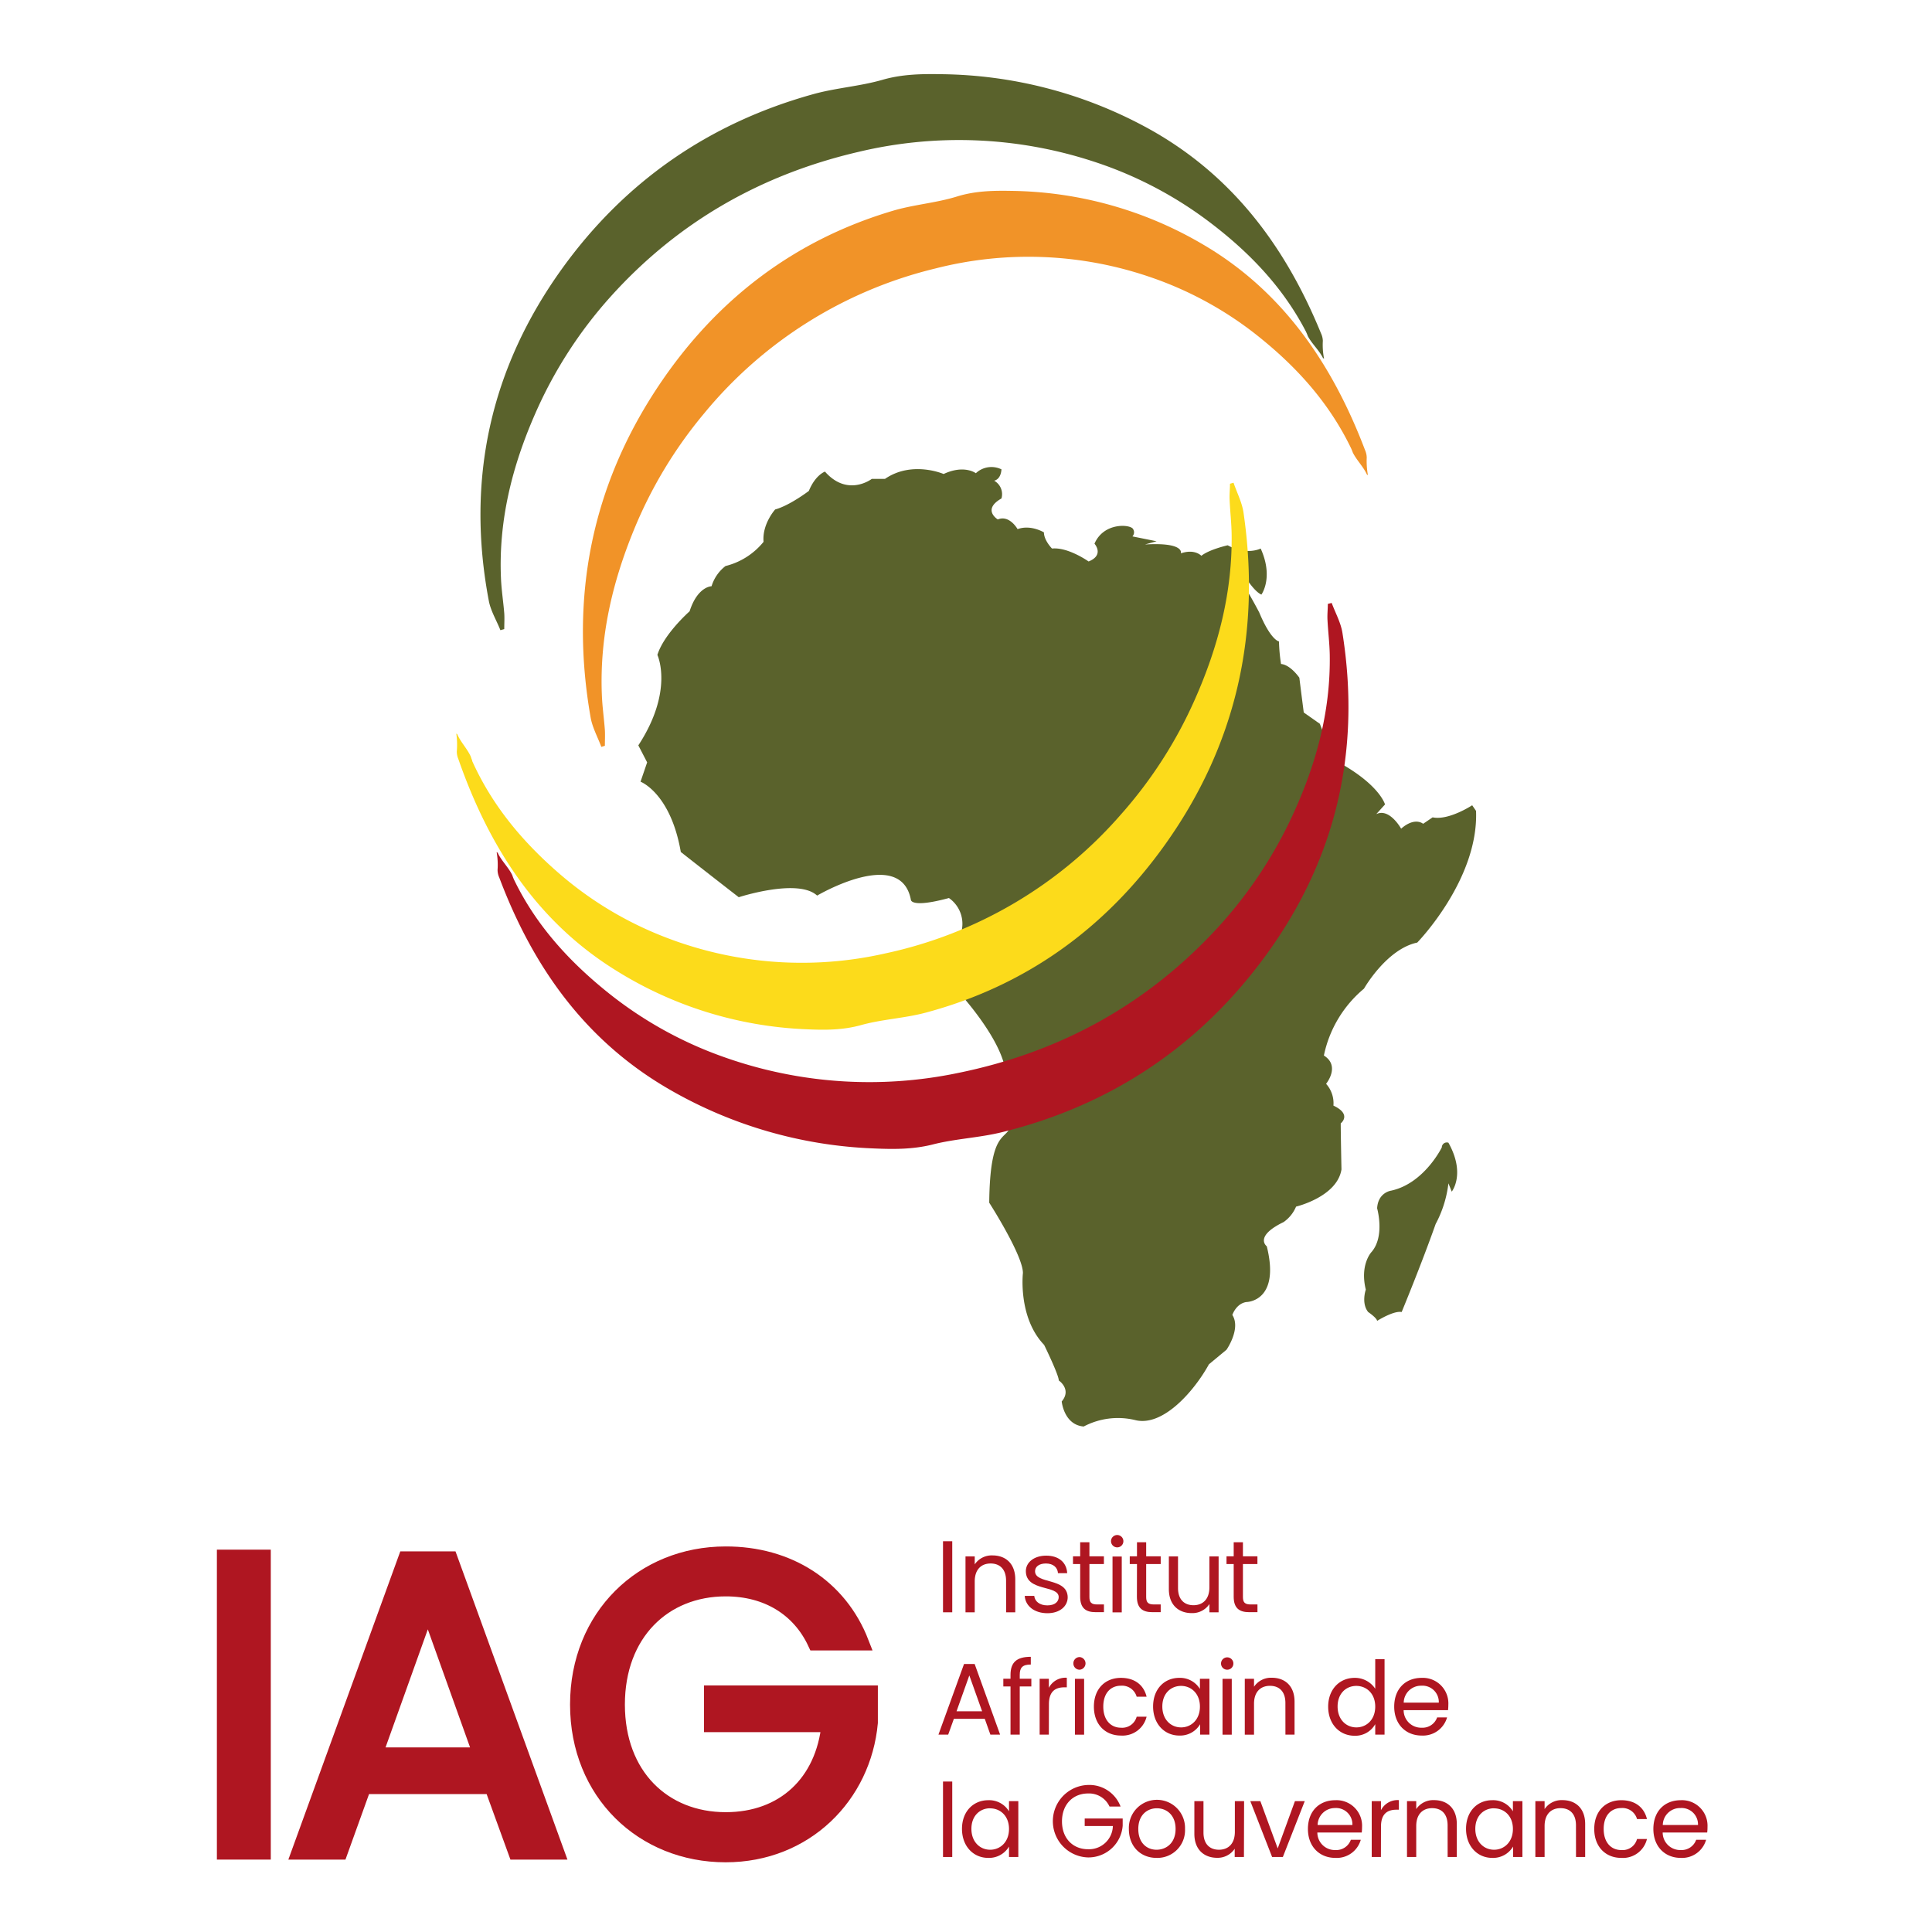 <svg id="Calque_1" data-name="Calque 1" xmlns="http://www.w3.org/2000/svg" viewBox="0 0 500 500"><defs><style>.cls-1{fill:#5a622c;}.cls-2{fill:#f19328;}.cls-3,.cls-5{fill:#af1621;}.cls-4{fill:#fcdb1b;}.cls-5{stroke:#af1621;stroke-miterlimit:10;stroke-width:4px;}</style></defs><path class="cls-1" d="M366.78,243.94S382.7,227.63,382,209.86L381,208.4s-6.07,4-10.24,3.13l-2.46,1.67s-2.09-1.88-5.69,1.26c0,0-3-5.44-6.44-3.76l2.27-2.51s-1.32-5-11.94-10.87c0,0-2.08-2.51-4.92-10l-4.17-2.93s-.57-4.39-1.14-9c0,0-2.28-3.34-4.74-3.55A43.82,43.82,0,0,1,331,166s-2.08-.21-5.12-7.52c0,0-3.6-6.9-4.54-7.53l-1.52-3.14.76-1.25s3.41,6.27,5.87,7.32c0,0,3.23-4.39-.19-11.92,0,0-3.6,1.88-8.53-.84,0,0-4.73,1.05-6.82,2.72,0,0-1.7-1.88-5.31-.63,0,0,1.14-2.92-9.28-2.3l3-.83-6.25-1.26a1.53,1.53,0,0,0,.18-1.88c-.56-1.25-7.58-1.88-10,3.77,0,0,2.65,2.92-1.52,4.6,0,0-5.3-3.77-9.47-3.35,0,0-2.09-2.09-2.09-4.18,0,0-3.41-2.09-6.82-.84,0,0-2.09-3.76-5.12-2.51,0,0-4.17-2.51.95-5.43a4,4,0,0,0-1.9-4.6s1.71-.21,1.9-2.93a5.88,5.88,0,0,0-6.63,1s-3-2.3-8.34.2c0,0-8.15-3.55-15.17,1.26h-3.41s-6.25,4.81-12.13-1.88c0,0-2.46.83-4.17,5,0,0-4.93,3.76-8.72,4.8,0,0-3.41,3.77-3,8.37a18.35,18.35,0,0,1-9.85,6.27,10.43,10.43,0,0,0-3.61,5.23s-3.6,0-5.68,6.48c0,0-6.64,5.85-8.34,11.29,0,0,4.36,9.2-4.93,23.41l2.28,4.4-1.71,5s7.77,2.93,10.42,18.19c0,0,6.64,5.23,15,11.71,0,0,15.35-5,20.28-.42,0,0,21.6-12.75,24.26,1.05,0,0-.19,2.3,9.85-.42a8.12,8.12,0,0,1,1.9,11.5,10.16,10.16,0,0,1-1.52,7.53,37.43,37.43,0,0,1,.95,4s13.65,14.22,13.46,23.62l-1.33,1.26s3.79,7.73,2.46,11.29-5.3,1-5.49,19.65c0,0,8.72,13.59,8.72,18.19,0,0-1.33,11.5,5.49,18.61,0,0,3.79,7.74,3.79,9.2,0,0,3.41,2.3.76,5.44,0,0,.57,6.06,5.69,6.48a19,19,0,0,1,13.26-1.68c7.21,1.89,15.36-7.52,19.15-14.42l4.55-3.77s3.79-5.43,1.51-9c0,0,.95-2.92,3.6-3.34,0,0,8.91,0,5.31-14.43,0,0-3.41-2.51,4.36-6.27a9.22,9.22,0,0,0,3.22-4s10.62-2.51,11.75-9.62c0,0-.19-9.2-.19-11.92,0,0,3-2.3-1.89-4.6a7.51,7.51,0,0,0-1.9-5.64s3.79-4.6-.57-7.32A30.59,30.59,0,0,1,353,255.86S358.82,245.61,366.78,243.94Zm6.36,53s-4.52,9.3-13.07,11.19c0,0-3.43.41-3.67,4.58,0,0,2.08,7.29-1.47,11.33,0,0-3.05,3.24-1.46,9.71,0,0-1.23,3.5.61,5.8,0,0,2.2,1.48,2.32,2.29,0,0,4.28-2.7,6.35-2.29,0,0,5.14-12.41,8.8-22.79a29.54,29.54,0,0,0,3.3-10.52l.86,2.16s3.67-4.58-.86-12.67A1.3,1.3,0,0,0,373.14,296.91Z"/><path class="cls-1" d="M342.35,88.2a4.93,4.93,0,0,0-.47-1.92C332.62,63.62,318.66,44.94,296.71,33A113.69,113.69,0,0,0,243.52,19.2c-5.1-.09-10.13,0-15.19,1.47-5.82,1.67-12,2.07-17.83,3.69-26.89,7.45-48.72,22.53-65,45.11-18.6,25.82-24.94,54.64-19,86,.49,2.63,2,5.08,3,7.62l1-.28c0-1.36.09-2.73,0-4.09-.24-3-.72-6-.85-9.07-.65-14.94,2.89-29,8.86-42.59A113,113,0,0,1,158,76.8c17.37-19.3,38.9-31.62,64.21-37.5a111.85,111.85,0,0,1,60.23,2.32,101.82,101.82,0,0,1,31.19,16.32c10,7.66,18.52,16.62,24.36,27.9l.06.14,0-.08,0,.08a10.07,10.07,0,0,1,.41,1c1.05,2,2.93,3.65,3.94,5.7l.26.12A18.39,18.39,0,0,1,342.35,88.2Z"/><path class="cls-2" d="M353.71,118.4a5.06,5.06,0,0,0-.44-1.92c-8.61-22.66-21.61-41.34-42-53.25A100.08,100.08,0,0,0,261.76,49.4c-4.75-.09-9.43,0-14.14,1.47-5.41,1.67-11.16,2.07-16.59,3.69C206,62,185.7,77.09,170.56,99.67c-17.31,25.82-23.21,54.64-17.71,86,.46,2.63,1.83,5.08,2.77,7.62l.92-.28c0-1.36.08-2.73,0-4.09-.22-3-.66-6-.78-9.07-.61-14.94,2.68-29,8.24-42.59A114.41,114.41,0,0,1,182.22,107,111.32,111.32,0,0,1,242,69.5a97.18,97.18,0,0,1,56,2.32,92.6,92.6,0,0,1,29,16.32c9.32,7.66,17.24,16.62,22.67,27.9l.06.14,0-.08,0,.08a9.9,9.9,0,0,1,.38.95c1,2,2.73,3.65,3.66,5.7l.24.12A20.56,20.56,0,0,1,353.71,118.4Z"/><path class="cls-3" d="M128.77,225.11a4.82,4.82,0,0,0,.42,1.95c8.65,23,22.13,42.16,43.82,54.75a114.27,114.27,0,0,0,53,15.4c5.12.23,10.18.28,15.3-1,5.88-1.52,12.1-1.74,18-3.2,27.21-6.71,49.57-21.23,66.55-43.44,19.42-25.39,26.6-54.15,21.56-85.79-.42-2.66-1.83-5.16-2.78-7.74l-1,.25c0,1.37-.16,2.74-.09,4.1.15,3.05.54,6.09.59,9.14.23,15-3.73,29-10.11,42.51a113.55,113.55,0,0,1-20.55,29.81c-18,18.89-40,30.64-65.53,35.83a112.39,112.39,0,0,1-60.42-4.05,102.12,102.12,0,0,1-30.85-17.28c-9.83-8-18.12-17.22-23.66-28.71a.59.59,0,0,1-.06-.14l0,.08,0-.08a10.09,10.09,0,0,1-.38-1c-1-2.07-2.84-3.75-3.8-5.84l-.25-.12A18.66,18.66,0,0,1,128.77,225.11Z"/><path class="cls-4" d="M118.22,194.46a5,5,0,0,0,.39,1.95c8,23,20.51,42.12,40.67,54.66a100.52,100.52,0,0,0,49.3,15.3c4.77.22,9.47.26,14.24-1.07,5.48-1.53,11.26-1.76,16.76-3.23,25.33-6.78,46.16-21.33,62-43.58,18.12-25.43,24.86-54.2,20.24-85.83-.39-2.65-1.7-5.15-2.58-7.73l-.92.26c0,1.36-.16,2.74-.1,4.1.13,3.05.49,6.09.53,9.13.18,15-3.52,29.06-9.49,42.53a114.75,114.75,0,0,1-19.18,29.85,111.83,111.83,0,0,1-61,35.95,97.61,97.61,0,0,1-56.21-3.93,93,93,0,0,1-28.67-17.21c-9.13-8-16.83-17.18-22-28.66a1.21,1.21,0,0,1,0-.14s0,.05,0,.08,0,0,0-.08a10.18,10.18,0,0,1-.36-1c-.92-2.06-2.63-3.74-3.52-5.83l-.23-.12A20.29,20.29,0,0,1,118.22,194.46Z"/><path class="cls-5" d="M58.13,403.05h9.95v76.21H58.13Z"/><path class="cls-5" d="M127.34,462.31H94.1L88,479.26H77.48L105,403.49h11.48L144,479.26h-10.5Zm-16.62-46.57L96.94,454.22h27.55Z"/><path class="cls-5" d="M222.89,425.14H211c-4.15-8.86-12.46-14-23.18-14-16.07,0-28.1,11.59-28.1,30s12,29.85,28.1,29.85c15,0,25.26-9.62,26.79-24.71H184.19v-8.09h41v7.65c-1.75,18.92-16.73,34.12-37.4,34.12-21.43,0-38.26-16-38.26-38.82s16.83-38.92,38.26-38.92C203.87,402.18,217.21,410.49,222.89,425.14Z"/><path class="cls-3" d="M244.05,398.87h2.39v18.39h-2.39Z"/><path class="cls-3" d="M260.37,409.08c0-2.95-1.6-4.45-4-4.45s-4.11,1.53-4.11,4.64v8h-2.39V402.8h2.39v2.06a5.29,5.29,0,0,1,4.61-2.32c3.33,0,5.88,2.06,5.88,6.2v8.52h-2.36Z"/><path class="cls-3" d="M271.08,417.5c-3.36,0-5.72-1.85-5.88-4.49h2.46c.14,1.4,1.37,2.46,3.39,2.46s2.94-1,2.94-2.14c0-3.22-8.5-1.34-8.5-6.73,0-2.21,2.07-4,5.27-4s5.27,1.71,5.43,4.53H273.8c-.1-1.45-1.2-2.5-3.12-2.5-1.76,0-2.81.84-2.81,2,0,3.43,8.35,1.56,8.45,6.73C276.32,415.71,274.25,417.5,271.08,417.5Z"/><path class="cls-3" d="M279.55,404.78h-1.86v-2h1.86v-3.64h2.39v3.64h3.75v2h-3.75v8.52c0,1.43.52,1.93,2,1.93h1.76v2h-2.15c-2.55,0-4-1.05-4-4Z"/><path class="cls-3" d="M287.53,398.82a1.6,1.6,0,1,1,1.63,1.64A1.61,1.61,0,0,1,287.53,398.82Zm.39,4h2.39v14.46h-2.39Z"/><path class="cls-3" d="M294.25,404.78h-1.87v-2h1.87v-3.64h2.38v3.64h3.76v2h-3.76v8.52c0,1.43.53,1.93,2,1.93h1.76v2h-2.16c-2.54,0-4-1.05-4-4Z"/><path class="cls-3" d="M315.37,417.26H313v-2.14a5.27,5.27,0,0,1-4.59,2.35c-3.31,0-5.91-2.05-5.91-6.2V402.8h2.37V411c0,2.92,1.6,4.43,4,4.43s4.12-1.53,4.12-4.64V402.8h2.39Z"/><path class="cls-3" d="M319.28,404.78h-1.86v-2h1.86v-3.64h2.39v3.64h3.75v2h-3.75v8.52c0,1.43.52,1.93,2,1.93h1.76v2h-2.15c-2.55,0-4-1.05-4-4Z"/><path class="cls-3" d="M254.86,444.83h-8l-1.47,4.09h-2.52l6.62-18.28h2.75l6.59,18.28h-2.52Zm-4-11.23-3.31,9.28h6.62Z"/><path class="cls-3" d="M261.52,436.45h-1.86v-2h1.86v-1c0-3.22,1.58-4.67,5.25-4.67v2c-2.15,0-2.86.8-2.86,2.67v1h3v2h-3v12.47h-2.39Z"/><path class="cls-3" d="M271.44,448.92h-2.38V434.47h2.38v2.34a4.86,4.86,0,0,1,4.65-2.61v2.48h-.63c-2.29,0-4,1-4,4.38Z"/><path class="cls-3" d="M277.79,430.48a1.61,1.61,0,0,1,1.63-1.63,1.64,1.64,0,0,1,0,3.27A1.61,1.61,0,0,1,277.79,430.48Zm.4,4h2.38v14.45h-2.38Z"/><path class="cls-3" d="M290.1,434.23c3.57,0,5.9,1.85,6.64,4.88h-2.57a3.93,3.93,0,0,0-4.07-2.85c-2.62,0-4.57,1.87-4.57,5.41s2,5.46,4.57,5.46a3.87,3.87,0,0,0,4.07-2.85h2.57a6.4,6.4,0,0,1-6.64,4.88c-4.09,0-7-2.9-7-7.49S286,434.23,290.1,434.23Z"/><path class="cls-3" d="M305.19,434.23a6,6,0,0,1,5.35,2.88v-2.64H313v14.45h-2.41v-2.69a6,6,0,0,1-5.38,2.93c-3.83,0-6.79-3-6.79-7.52S301.33,434.23,305.19,434.23Zm.47,2.08c-2.62,0-4.85,1.93-4.85,5.33s2.23,5.41,4.85,5.41,4.88-2,4.88-5.38S308.28,436.31,305.66,436.31Z"/><path class="cls-3" d="M316,430.48a1.6,1.6,0,1,1,1.62,1.64A1.6,1.6,0,0,1,316,430.48Zm.39,4h2.39v14.45h-2.39Z"/><path class="cls-3" d="M332.66,440.75c0-3-1.6-4.46-4-4.46s-4.12,1.53-4.12,4.64v8h-2.39V434.47h2.39v2.06a5.28,5.28,0,0,1,4.61-2.33c3.34,0,5.88,2.06,5.88,6.2v8.52h-2.36Z"/><path class="cls-3" d="M350.58,434.23a6.27,6.27,0,0,1,5.33,2.82V429.4h2.41v19.52h-2.41v-2.71a5.9,5.9,0,0,1-5.35,3c-3.86,0-6.83-3-6.83-7.52S346.7,434.23,350.58,434.23Zm.45,2.08c-2.63,0-4.86,1.93-4.86,5.33s2.23,5.41,4.86,5.41,4.88-2,4.88-5.38S353.65,436.31,351,436.31Z"/><path class="cls-3" d="M367.93,449.16c-4.1,0-7.11-2.9-7.11-7.49s2.91-7.44,7.11-7.44a6.61,6.61,0,0,1,6.9,6.91,13.64,13.64,0,0,1-.08,1.45H363.26a4.53,4.53,0,0,0,4.67,4.54,4,4,0,0,0,4-2.66h2.57A6.48,6.48,0,0,1,367.93,449.16Zm-4.65-8.52h9.08a4.23,4.23,0,0,0-4.54-4.38A4.47,4.47,0,0,0,363.28,440.64Z"/><path class="cls-3" d="M244.05,461.06h2.39v19.53h-2.39Z"/><path class="cls-3" d="M255.78,465.89a6,6,0,0,1,5.35,2.88v-2.64h2.41v14.46h-2.41v-2.7a6,6,0,0,1-5.38,2.93c-3.83,0-6.79-3-6.79-7.52S251.92,465.89,255.78,465.89Zm.47,2.09c-2.62,0-4.85,1.92-4.85,5.32s2.23,5.41,4.85,5.41,4.88-2,4.88-5.38S258.87,468,256.25,468Z"/><path class="cls-3" d="M290,467.53h-2.86a5.82,5.82,0,0,0-5.56-3.38c-3.86,0-6.74,2.8-6.74,7.23s2.88,7.2,6.74,7.2a6.18,6.18,0,0,0,6.43-6h-7.29v-1.95h9.83v1.84a8.88,8.88,0,0,1-9,8.23,9.38,9.38,0,0,1,0-18.75A8.63,8.63,0,0,1,290,467.53Z"/><path class="cls-3" d="M299.31,480.82c-4.07,0-7.16-2.9-7.16-7.49a7.27,7.27,0,1,1,14.53,0A7.15,7.15,0,0,1,299.31,480.82Zm0-2.11c2.49,0,4.93-1.71,4.93-5.38s-2.39-5.35-4.85-5.35-4.8,1.71-4.8,5.35S296.82,478.71,299.31,478.71Z"/><path class="cls-3" d="M321.93,480.59h-2.39v-2.14A5.29,5.29,0,0,1,315,480.8c-3.31,0-5.9-2.06-5.9-6.2v-8.47h2.36v8.15c0,2.93,1.6,4.43,4,4.43s4.12-1.53,4.12-4.64v-7.94h2.39Z"/><path class="cls-3" d="M326.18,466.13l4.49,12.24,4.46-12.24h2.54L332,480.59h-2.78l-5.64-14.46Z"/><path class="cls-3" d="M345.6,480.82c-4.1,0-7.11-2.9-7.11-7.49s2.91-7.44,7.11-7.44a6.61,6.61,0,0,1,6.9,6.91,13.64,13.64,0,0,1-.08,1.45H340.93a4.53,4.53,0,0,0,4.67,4.54,4,4,0,0,0,4-2.66h2.57A6.46,6.46,0,0,1,345.6,480.82ZM341,472.3H350a4.23,4.23,0,0,0-4.54-4.38A4.47,4.47,0,0,0,341,472.3Z"/><path class="cls-3" d="M357.38,480.59H355V466.13h2.39v2.35a4.83,4.83,0,0,1,4.64-2.61v2.48h-.63c-2.28,0-4,1-4,4.37Z"/><path class="cls-3" d="M374.64,472.41c0-3-1.6-4.46-4-4.46s-4.12,1.53-4.12,4.64v8h-2.39V466.13h2.39v2.06a5.3,5.3,0,0,1,4.62-2.32c3.33,0,5.88,2.05,5.88,6.19v8.53h-2.37Z"/><path class="cls-3" d="M386.19,465.89a5.94,5.94,0,0,1,5.35,2.88v-2.64H394v14.46h-2.42v-2.7a6,6,0,0,1-5.38,2.93c-3.83,0-6.79-3-6.79-7.52S382.33,465.89,386.19,465.89Zm.47,2.09c-2.62,0-4.85,1.92-4.85,5.32s2.23,5.41,4.85,5.41,4.88-2,4.88-5.38S389.29,468,386.66,468Z"/><path class="cls-3" d="M407.86,472.41c0-3-1.6-4.46-4-4.46s-4.12,1.53-4.12,4.64v8h-2.39V466.13h2.39v2.06a5.3,5.3,0,0,1,4.62-2.32c3.33,0,5.88,2.05,5.88,6.19v8.53h-2.37Z"/><path class="cls-3" d="M419.59,465.89c3.57,0,5.91,1.85,6.64,4.88h-2.57a3.92,3.92,0,0,0-4.07-2.85c-2.62,0-4.56,1.88-4.56,5.41s1.94,5.46,4.56,5.46a3.86,3.86,0,0,0,4.07-2.85h2.57a6.39,6.39,0,0,1-6.64,4.88c-4.09,0-7-2.9-7-7.49S415.5,465.89,419.59,465.89Z"/><path class="cls-3" d="M435,480.82c-4.09,0-7.11-2.9-7.11-7.49s2.91-7.44,7.11-7.44a6.61,6.61,0,0,1,6.9,6.91,11.43,11.43,0,0,1-.08,1.45H430.3a4.54,4.54,0,0,0,4.67,4.54,4,4,0,0,0,4-2.66h2.57A6.46,6.46,0,0,1,435,480.82Zm-4.64-8.52h9.08a4.24,4.24,0,0,0-4.54-4.38A4.46,4.46,0,0,0,430.33,472.3Z"/></svg>